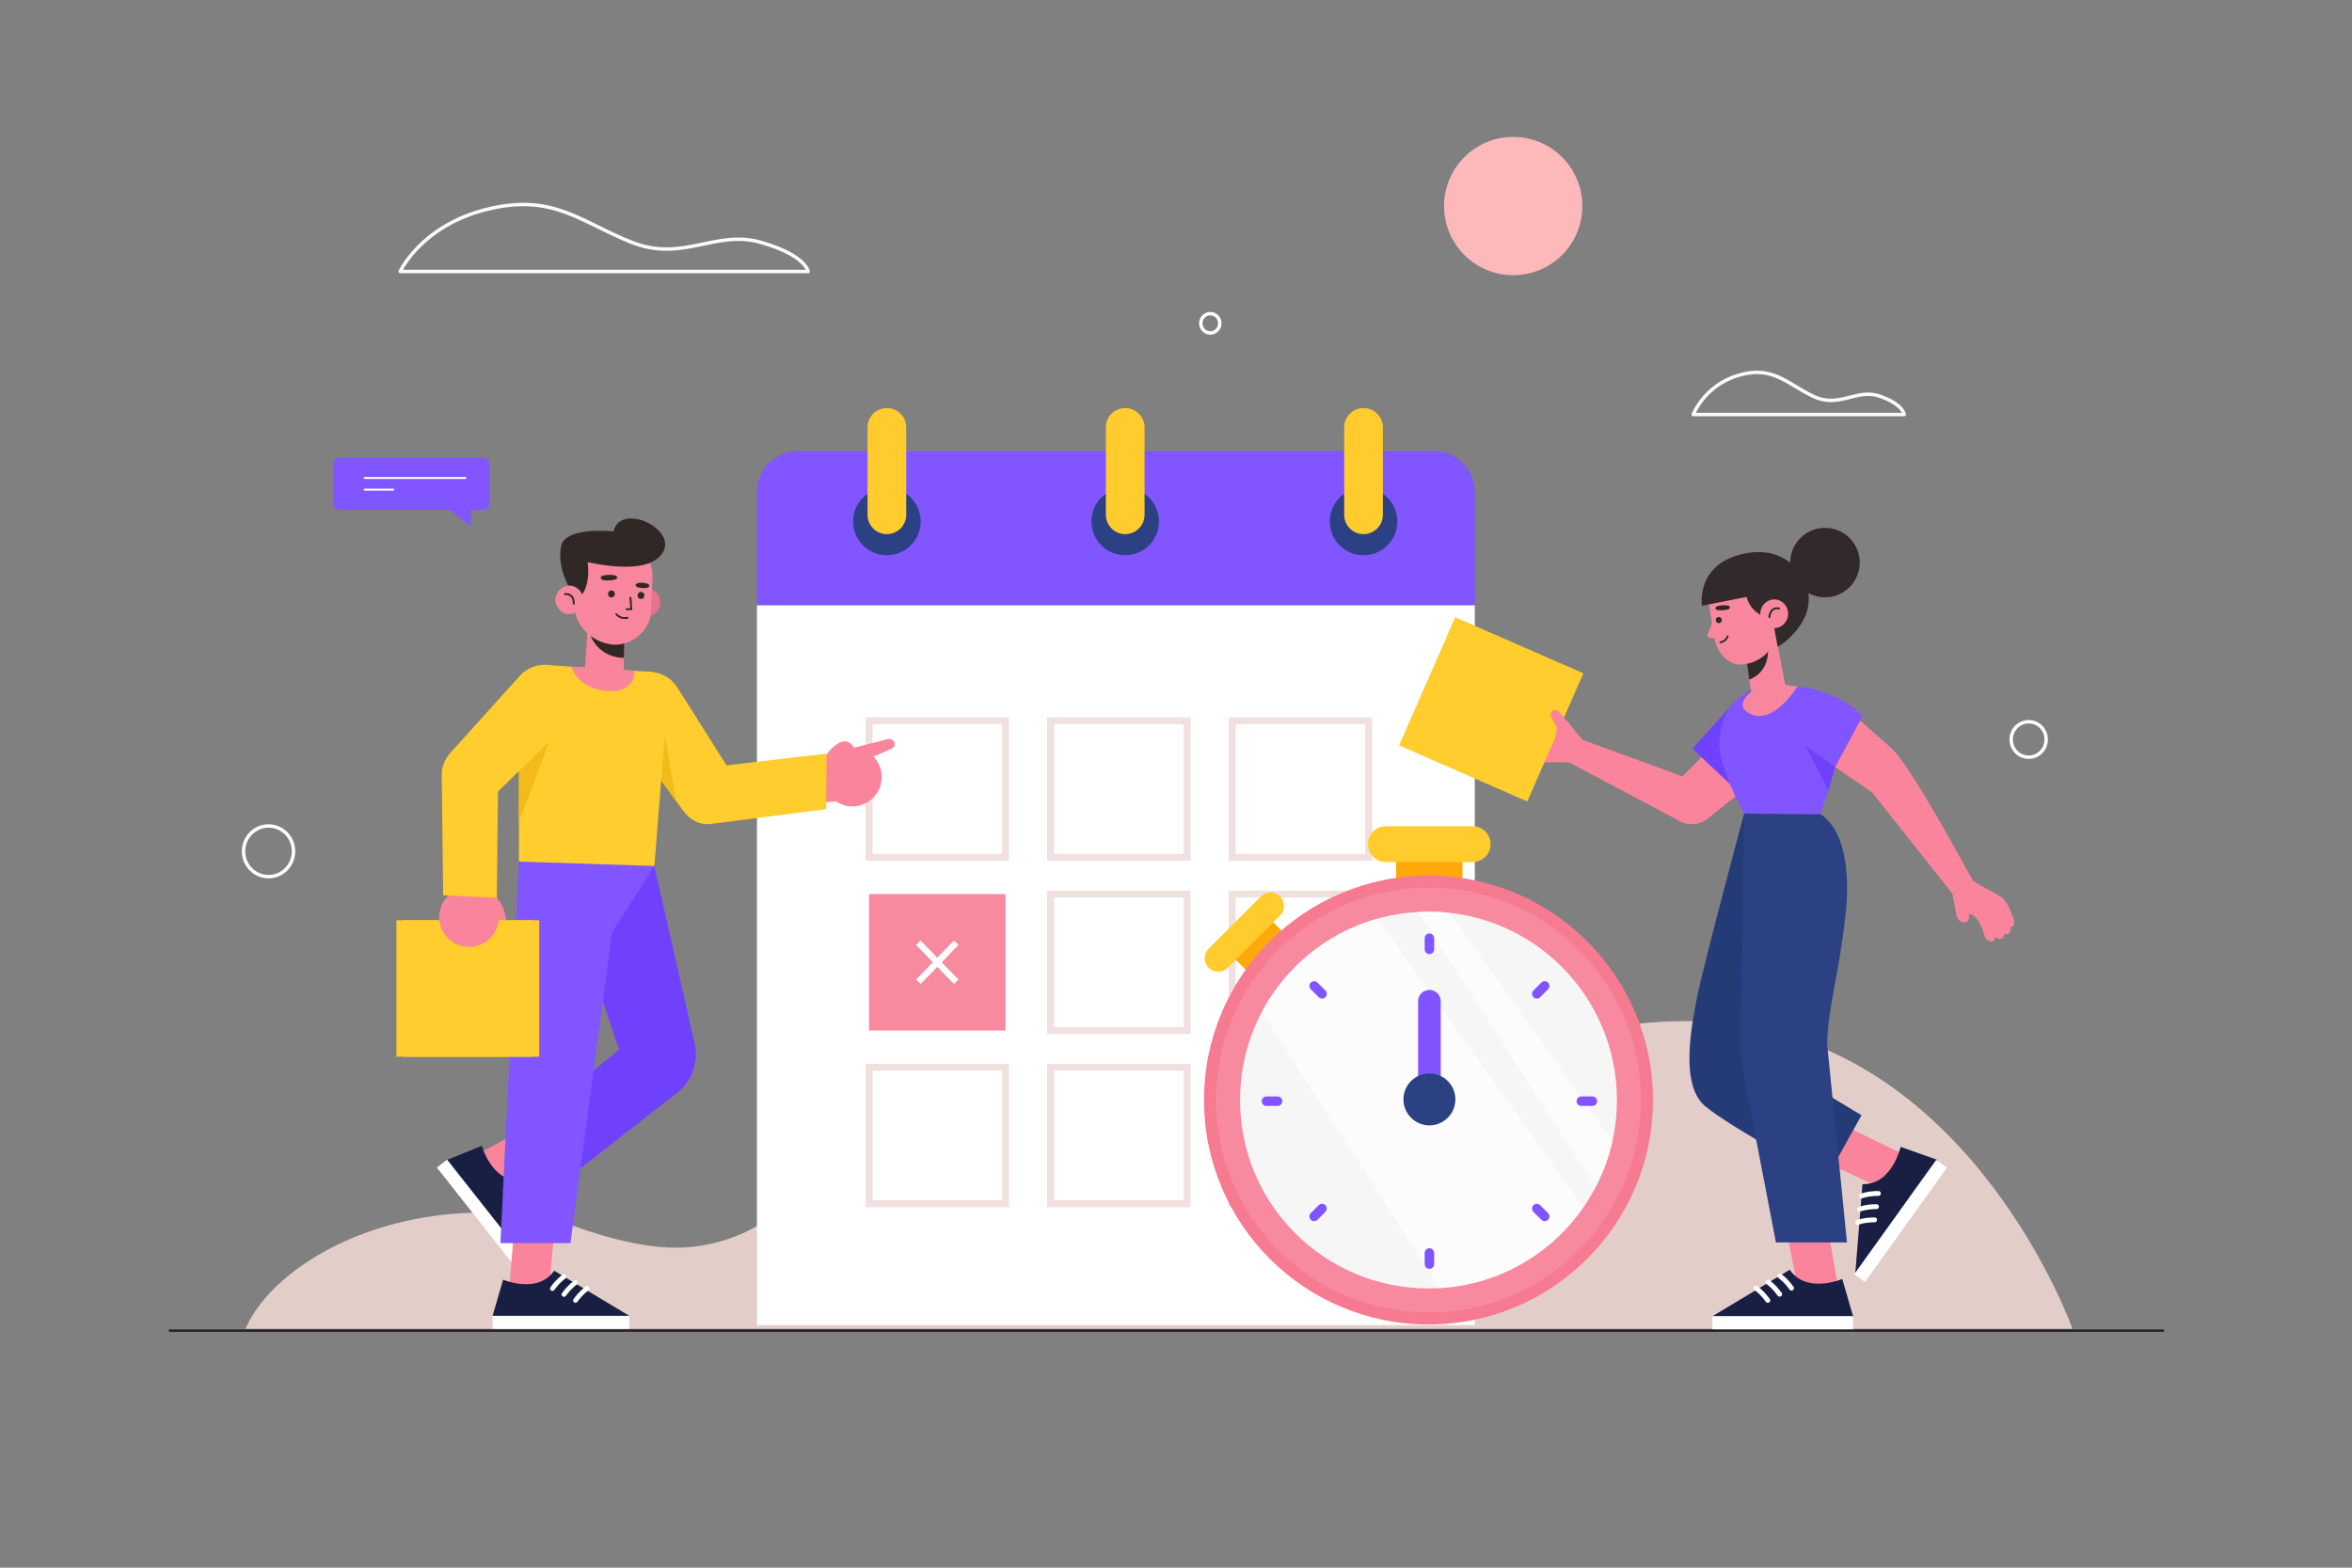 <?xml version="1.0" encoding="utf-8"?>
<!-- Generator: Adobe Illustrator 16.0.0, SVG Export Plug-In . SVG Version: 6.00 Build 0)  -->
<!DOCTYPE svg PUBLIC "-//W3C//DTD SVG 1.0//EN" "http://www.w3.org/TR/2001/REC-SVG-20010904/DTD/svg10.dtd">
<svg version="1.0" xmlns:x="http://ns.adobe.com/Extensibility/1.0/" xmlns:i="http://ns.adobe.com/AdobeIllustrator/10.0/" xmlns:graph="http://ns.adobe.com/Graphs/1.0/"
	 xmlns="http://www.w3.org/2000/svg" xmlns:xlink="http://www.w3.org/1999/xlink" xmlns:a="http://ns.adobe.com/AdobeSVGViewerExtensions/3.0/"
	 x="0px" y="0px" width="750px" height="500px" viewBox="0 0 750 500" enable-background="new 0 0 750 500" xml:space="preserve">
<rect x="0" y="0" width="750" height="500" fill="#808080" stroke="none"/>
<g id="BACKGROUND" display="none">
	<rect x="0" display="inline" fill="#F1E0DF" width="750" height="500"/>
</g>
<g id="OBJECTS">
	<g>
		<path fill="#E3CDC9" d="M167.328,387.477c5.284,0.604,10.118,1.722,14.549,3.205c0-0.001-0.003-0.008-0.003-0.008
			c0.065,0.023,0.127,0.043,0.192,0.066c0.175,0.059,0.348,0.12,0.521,0.181c26.405,9.421,38.531,7.653,48.913,4.465
			c28.037-8.61,44.66-45.681,90.067-38.505c19.26,3.043,34.756,7.181,46.833,15.601c-0.003-0.007-0.017-0.036-0.017-0.036
			c0.084,0.071,0.169,0.13,0.253,0.2c1.732,1.216,3.42,2.451,5.017,3.725c23.618,15.416,47.145-4.68,53.899-9.231
			c0.496-0.359,1.014-3.218,1.517-3.575c0.271-0.2,0.421-0.319,0.421-0.319l0.002,0.024c29.592-20.856,76.66-41.983,122.035-36.797
			c77.965,8.912,109.341,97.333,109.341,97.333H406.791h-20.734H224.53H188.89H78.274
			C87.375,402.896,123.776,382.499,167.328,387.477z"/>
		<g>
			<g>
				<g>
					<path fill="#8155FF" d="M108.206,162.633h45.935c1.069,0,1.936-0.867,1.936-1.936v-12.77c0-1.069-0.867-1.935-1.936-1.935
						h-45.935c-1.069,0-1.936,0.866-1.936,1.935v12.77C106.271,161.767,107.137,162.633,108.206,162.633z"/>
					<g>
						
							<line fill="none" stroke="#FFFFFF" stroke-width="0.624" stroke-miterlimit="10" x1="116.024" y1="152.455" x2="148.649" y2="152.455"/>
						
							<line fill="none" stroke="#FFFFFF" stroke-width="0.624" stroke-miterlimit="10" x1="116.024" y1="156.171" x2="125.627" y2="156.171"/>
					</g>
				</g>
				<polygon fill="#8155FF" points="150.146,160.419 150.146,167.945 140.553,160.419 				"/>
			</g>
			<g>
				
					<ellipse fill="none" stroke="#FFFFFF" stroke-width="1.089" stroke-miterlimit="10" cx="646.902" cy="235.847" rx="5.58" ry="5.658"/>
				
					<ellipse fill="none" stroke="#FFFFFF" stroke-width="1.089" stroke-miterlimit="10" cx="85.628" cy="271.519" rx="7.971" ry="8.082"/>
				
					<ellipse fill="none" stroke="#FFFFFF" stroke-width="1.089" stroke-miterlimit="10" cx="385.94" cy="103.118" rx="3.036" ry="3.079"/>
			</g>
			<g>
				
					<path fill="none" stroke="#FAFAFA" stroke-width="1.103" stroke-linecap="round" stroke-linejoin="round" stroke-miterlimit="10" d="
					M127.603,86.591h130.082c0,0-0.628-5.167-15.082-9.3c-14.453-4.133-24.822,6.458-41.161,0
					c-16.339-6.458-25.004-15.724-46.056-10.558C134.333,71.9,127.603,86.591,127.603,86.591z"/>
				
					<path fill="none" stroke="#FAFAFA" stroke-width="1.103" stroke-linecap="round" stroke-linejoin="round" stroke-miterlimit="10" d="
					M539.949,132.206h67.271c0,0-0.325-3.25-7.8-5.849c-7.475-2.6-12.836,4.062-21.286,0c-8.449-4.063-12.931-9.891-23.817-6.641
					C543.43,122.965,539.949,132.206,539.949,132.206z"/>
				<circle fill="#FDB9B9" cx="482.529" cy="65.719" r="22.049"/>
			</g>
		</g>
	</g>
	<g>
		<g>
			<g>
				<rect x="241.375" y="193" fill="#FFFFFF" width="228.904" height="229.634"/>
				<path fill="#8155FF" d="M470.279,156.878V193H241.375v-36.122c0-7.176,5.817-12.993,12.994-12.993h202.917
					C464.462,143.885,470.279,149.703,470.279,156.878z"/>
				<g>
					<g>
						<circle fill="#2B4183" cx="434.802" cy="166.314" r="10.767"/>
						<path fill="#FFCB2D" d="M434.802,170.358L434.802,170.358c3.409,0,6.172-2.763,6.172-6.171V136.31
							c0-3.408-2.763-6.171-6.172-6.171l0,0c-3.408,0-6.171,2.763-6.171,6.171v27.877
							C428.631,167.595,431.394,170.358,434.802,170.358z"/>
					</g>
					<g>
						<circle fill="#2B4183" cx="358.804" cy="166.314" r="10.768"/>
						<path fill="#FFCB2D" d="M358.804,170.358L358.804,170.358c3.408,0,6.171-2.763,6.171-6.171V136.31
							c0-3.408-2.763-6.171-6.171-6.171l0,0c-3.408,0-6.171,2.763-6.171,6.171v27.877
							C352.632,167.595,355.396,170.358,358.804,170.358z"/>
					</g>
					<g>
						<circle fill="#2B4183" cx="282.805" cy="166.314" r="10.768"/>
						<path fill="#FFCB2D" d="M282.805,170.358L282.805,170.358c3.408,0,6.171-2.763,6.171-6.171V136.31
							c0-3.408-2.763-6.171-6.171-6.171l0,0c-3.408,0-6.171,2.763-6.171,6.171v27.877
							C276.634,167.595,279.397,170.358,282.805,170.358z"/>
					</g>
				</g>
			</g>
			<g>
				<g>
					
						<rect x="392.93" y="229.903" fill="none" stroke="#F0E0DF" stroke-width="2.213" stroke-miterlimit="10" width="43.523" height="43.523"/>
					
						<rect x="335.023" y="229.903" fill="none" stroke="#F0E0DF" stroke-width="2.213" stroke-miterlimit="10" width="43.523" height="43.523"/>
					
						<rect x="277.117" y="229.903" fill="none" stroke="#F0E0DF" stroke-width="2.213" stroke-miterlimit="10" width="43.524" height="43.523"/>
				</g>
				<g>
					
						<rect x="392.93" y="285.15" fill="none" stroke="#F0E0DF" stroke-width="2.213" stroke-miterlimit="10" width="43.523" height="43.523"/>
					
						<rect x="335.023" y="285.15" fill="none" stroke="#F0E0DF" stroke-width="2.213" stroke-miterlimit="10" width="43.523" height="43.523"/>
					<rect x="277.117" y="285.15" fill="#F88AA0" width="43.524" height="43.523"/>
					<g>
						
							<line fill="none" stroke="#FFFFFF" stroke-width="2.017" stroke-miterlimit="10" x1="292.846" y1="300.693" x2="304.913" y2="313.131"/>
						
							<line fill="none" stroke="#FFFFFF" stroke-width="2.017" stroke-miterlimit="10" x1="304.913" y1="300.693" x2="292.846" y2="313.131"/>
					</g>
				</g>
				<g>
					
						<rect x="392.93" y="340.397" fill="none" stroke="#F0E0DF" stroke-width="2.213" stroke-miterlimit="10" width="43.523" height="43.523"/>
					
						<rect x="335.023" y="340.397" fill="none" stroke="#F0E0DF" stroke-width="2.213" stroke-miterlimit="10" width="43.523" height="43.523"/>
					
						<rect x="277.117" y="340.397" fill="none" stroke="#F0E0DF" stroke-width="2.213" stroke-miterlimit="10" width="43.524" height="43.523"/>
				</g>
			</g>
		</g>
		<g>
			<g>
				<g>
					<rect x="445.171" y="271.32" fill="#FFA80A" width="21.181" height="13.948"/>
					<path fill="#FFCB2D" d="M469.613,274.938h-27.705c-3.154,0-5.712-2.558-5.712-5.712l0,0c0-3.155,2.558-5.713,5.712-5.713
						h27.705c3.155,0,5.713,2.558,5.713,5.713l0,0C475.326,272.38,472.769,274.938,469.613,274.938z"/>
				</g>
				<g>
					
						<rect x="394.201" y="296.71" transform="matrix(0.707 -0.707 0.707 0.707 -96.085 373.362)" fill="#FFA80A" width="16.888" height="11.912"/>
					<path fill="#FFCB2D" d="M408.17,291.989l-16.682,16.683c-1.682,1.681-4.407,1.681-6.089,0l0,0
						c-1.681-1.682-1.681-4.407,0-6.089l16.683-16.682c1.681-1.682,4.407-1.682,6.088,0l0,0
						C409.852,287.582,409.852,290.309,408.17,291.989z"/>
				</g>
			</g>
			<g>
				<g>
					<circle fill="#F67B91" cx="455.512" cy="350.848" r="71.589"/>
					<circle fill="#F88AA0" cx="455.511" cy="350.848" r="67.738"/>
					<circle fill="#F6F6F6" cx="455.511" cy="350.848" r="60.088"/>
				</g>
				<g opacity="0.71">
					<defs>
						<circle id="SVGID_1_" opacity="0.71" cx="455.511" cy="350.848" r="60.088"/>
					</defs>
					<clipPath id="SVGID_2_">
						<use xlink:href="#SVGID_1_"  overflow="visible"/>
					</clipPath>
					<polygon clip-path="url(#SVGID_2_)" fill="#FFFFFF" points="389.772,303.309 480.85,444.44 521.996,409.055 431.886,282.735 
											"/>
					<polygon clip-path="url(#SVGID_2_)" fill="#FFFFFF" points="438.309,269.311 529.386,410.442 534.68,392.75 444.569,266.431 
											"/>
				</g>
				<g>
					<g>
						<g>
							<path fill="#8054FF" d="M455.811,304.299c-0.835,0-1.512-0.677-1.512-1.512v-3.548c0-0.835,0.677-1.512,1.512-1.512
								s1.512,0.677,1.512,1.512v3.548C457.322,303.622,456.646,304.299,455.811,304.299z"/>
							<path fill="#8054FF" d="M455.811,404.695c-0.835,0-1.512-0.677-1.512-1.512v-3.549c0-0.835,0.677-1.512,1.512-1.512
								s1.512,0.677,1.512,1.512v3.549C457.322,404.019,456.646,404.695,455.811,404.695z"/>
						</g>
						<g>
							<path fill="#8054FF" d="M421.57,318.482c-0.387,0-0.773-0.147-1.069-0.443l-2.51-2.509c-0.59-0.59-0.59-1.548,0-2.139
								c0.591-0.591,1.547-0.591,2.138,0l2.51,2.51c0.591,0.59,0.591,1.548,0,2.138C422.344,318.335,421.957,318.482,421.57,318.482
								z"/>
							<path fill="#8054FF" d="M492.562,389.474c-0.387,0-0.773-0.147-1.069-0.443l-2.51-2.509c-0.59-0.591-0.59-1.549,0-2.139
								c0.591-0.591,1.547-0.591,2.138,0l2.51,2.51c0.591,0.59,0.591,1.548,0,2.138
								C493.335,389.326,492.948,389.474,492.562,389.474z"/>
						</g>
						<g>
							<path fill="#8054FF" d="M419.061,389.474c-0.387,0-0.773-0.147-1.069-0.443c-0.59-0.59-0.59-1.548,0-2.138l2.51-2.51
								c0.591-0.591,1.547-0.591,2.138,0c0.591,0.59,0.591,1.548,0,2.139l-2.51,2.509
								C419.834,389.326,419.447,389.474,419.061,389.474z"/>
							<path fill="#8054FF" d="M490.052,318.482c-0.387,0-0.773-0.147-1.069-0.443c-0.59-0.59-0.59-1.548,0-2.138l2.51-2.51
								c0.591-0.591,1.547-0.591,2.138,0s0.591,1.549,0,2.139l-2.51,2.509C490.825,318.335,490.438,318.482,490.052,318.482z"/>
						</g>
						<g>
							<path fill="#8054FF" d="M407.387,352.723h-3.549c-0.835,0-1.511-0.677-1.511-1.512s0.676-1.511,1.511-1.511h3.549
								c0.835,0,1.512,0.676,1.512,1.511S408.222,352.723,407.387,352.723z"/>
							<path fill="#8054FF" d="M507.783,352.723h-3.548c-0.835,0-1.512-0.677-1.512-1.512s0.677-1.511,1.512-1.511h3.548
								c0.835,0,1.512,0.676,1.512,1.511S508.618,352.723,507.783,352.723z"/>
						</g>
					</g>
					<g>
						<path fill="#8054FF" d="M459.423,350.641h-7.224v-31.313c0-1.994,1.617-3.611,3.611-3.611l0,0
							c1.995,0,3.612,1.617,3.612,3.611V350.641z"/>
						<circle fill="#2B4183" cx="455.811" cy="350.641" r="8.284"/>
					</g>
				</g>
			</g>
		</g>
	</g>
	<g>
		<g>
			<g>
				<g>
					<path fill="#7041FD" d="M208.668,276.204l13.083,57.696c0.801,5.5-1.32,11.021-5.53,14.388l-39.061,30.545l0.722-28.127
						l19.51-15.922l-20.232-60.168L208.668,276.204z"/>
				</g>
				<g>
					<polygon fill="#FA849B" points="158.122,379.067 176.931,369.229 169.503,358.747 149.076,369.855 155.595,378.121 					"/>
					<g>
						<path fill="#181F42" d="M153.646,365.446c0,0,3.178,11.648,12.329,10.998l3.528,27.753l-27.001-34.24L153.646,365.446z"/>
						
							<rect x="132.582" y="386.293" transform="matrix(0.619 0.785 -0.785 0.619 363.73 26.652)" fill="#FFFFFF" width="43.606" height="4.119"/>
						
							<path fill="none" stroke="#FFFFFF" stroke-width="1.504" stroke-linecap="round" stroke-linejoin="round" stroke-miterlimit="10" d="
							M166.436,380.074c0,0-2.109-0.677-5.26-0.53"/>
						
							<path fill="none" stroke="#FFFFFF" stroke-width="1.504" stroke-linecap="round" stroke-linejoin="round" stroke-miterlimit="10" d="
							M167.218,384.136c0,0-2.109-0.676-5.26-0.53"/>
						
							<path fill="none" stroke="#FFFFFF" stroke-width="1.504" stroke-linecap="round" stroke-linejoin="round" stroke-miterlimit="10" d="
							M168,388.198c0,0-2.109-0.677-5.26-0.531"/>
					</g>
				</g>
			</g>
			<g>
				<g>
					<polygon fill="#FA849B" points="174.91,413.06 176.813,392.198 163.984,391.54 162.075,414.458 172.601,414.458 					"/>
					<g>
						<path fill="#181F42" d="M160.434,408.139c0,0,11.115,4.719,16.27-2.87l23.977,14.415h-43.605L160.434,408.139z"/>
						<rect x="157.075" y="419.684" fill="#FFFFFF" width="43.605" height="4.118"/>
						
							<path fill="none" stroke="#FFFFFF" stroke-width="1.504" stroke-linecap="round" stroke-linejoin="round" stroke-miterlimit="10" d="
							M179.839,407.154c0,0-1.837,1.237-3.674,3.802"/>
						
							<path fill="none" stroke="#FFFFFF" stroke-width="1.504" stroke-linecap="round" stroke-linejoin="round" stroke-miterlimit="10" d="
							M183.513,409.055c0,0-1.837,1.238-3.674,3.803"/>
						
							<path fill="none" stroke="#FFFFFF" stroke-width="1.504" stroke-linecap="round" stroke-linejoin="round" stroke-miterlimit="10" d="
							M187.187,410.956c0,0-1.837,1.237-3.674,3.802"/>
					</g>
				</g>
				<g>
					<g>
						<g>
							<polygon fill="#8155FF" points="165.473,274.791 159.587,396.475 181.91,396.475 198.168,275.188 							"/>
						</g>
					</g>
					<polygon fill="#8155FF" points="208.668,276.204 208.668,276.204 195.139,297.413 192.313,275.669 					"/>
				</g>
			</g>
		</g>
		<g>
			<g>
				<polygon fill="#FA849B" points="266.682,255.588 253.35,256.632 255.734,243.239 269.66,244.412 				"/>
				<g>
					<g>
						<g>
							<g>
								<circle fill="#FA849B" cx="271.821" cy="247.843" r="9.347"/>
								<path fill="#FA849B" d="M272.303,238.515c0,0-1.696-3.91-5.654-1.013c-3.958,2.896-7.469,8.825-1.926,16.422
									L272.303,238.515z"/>
							</g>
						</g>
					</g>
					<path fill="#FA849B" d="M272.303,238.463l10.736-2.701c0.889-0.29,1.881,0.192,2.187,1.062l0,0
						c0.265,0.753-0.077,1.558-0.806,1.897l-10.905,4.877L272.303,238.463z"/>
				</g>
				<g>
					<path fill="#FFCD2E" d="M216.341,219.833l17.611,27.865c2.492,4.467,1.104,10.101-3.178,12.898l0,0
						c-4.49,2.935-10.508,1.686-13.46-2.792L197.9,231.034c-2.821-4.28-2.244-9.953,1.381-13.577l0,0
						C204.347,212.393,212.851,213.577,216.341,219.833z"/>
					<polygon fill="#F2BB19" points="210.83,248.983 211.869,233.729 215.652,255.641 					"/>
				</g>
				<g>
					<path fill="#FFCD2E" d="M224.81,244.909l38.773-4.555l-0.122,17.708l-36.06,4.646c-5.688,1.103-10.922-3.378-10.71-9.169l0,0
						C216.856,249.036,220.325,245.349,224.81,244.909z"/>
				</g>
			</g>
			<g>
				<g>
					<g>
						<path fill="#FA849B" d="M157.708,297.408c0,0,4.325,0.348,3.619-4.596c-0.707-4.943-4.353-10.938-13.834-9.596
							L157.708,297.408z"/>
						<rect x="126.42" y="293.513" fill="#FFCD2E" width="43.523" height="43.523"/>
						<rect x="128.432" y="293.513" fill="#FFCD2E" width="43.523" height="43.523"/>
						<circle fill="#FA849B" cx="149.558" cy="292.507" r="9.517"/>
					</g>
					<path fill="#FFCD2E" d="M158.849,247.317l-0.427,39.038l-17.102-0.804l-0.455-37.934c-0.368-5.783,4.743-10.402,10.459-9.454
						l0,0C155.77,238.901,158.984,242.813,158.849,247.317z"/>
				</g>
				<g>
					<path fill="#FFCD2E" d="M180.811,230.971l-23.59,23.024c-3.851,3.367-9.649,3.182-13.277-0.424l0,0
						c-3.805-3.782-3.835-9.928-0.069-13.747l22.144-24.56c3.599-3.65,9.268-4.266,13.566-1.475l0,0
						C185.593,217.692,186.204,226.256,180.811,230.971z"/>
				</g>
			</g>
			<g>
				<g>
					<path fill="#FFCD2E" d="M207.138,214.26l-33.546-2.206c-3.024-0.199-8.418,5.294-8.1,8.309l-0.019,54.429l43.196,1.413
						l4.387-55.248C213.256,217.478,210.614,214.488,207.138,214.26z"/>
				</g>
				<polygon fill="#F2BB19" points="165.473,245.941 175.215,236.433 165.477,262.185 				"/>
			</g>
		</g>
		<g>
			<path fill="#E6728C" d="M201.67,191.738c-0.215,2.524,1.592,4.749,4.036,4.968c2.445,0.22,4.601-1.649,4.816-4.173
				s-1.592-4.749-4.036-4.968S201.886,189.214,201.67,191.738z"/>
			<path fill="#FA849B" d="M199.091,202.507l-0.205,10.958c-0.064,3.849-2.396,5.858-6.064,5.752l0,0
				c-3.131-0.09-6.542-1.673-6.342-5.063l1.126-17.227L199.091,202.507z"/>
			<path fill="#312725" d="M198.979,209.794c0,0-8.941,0.586-11.524-9.517c-0.813-3.182,11.679,1.106,11.679,1.106L198.979,209.794z
				"/>
			<path fill="#F8879D" d="M195.743,205.637L195.743,205.637c6.257,0.131,11.516-4.866,11.797-10.139l0.528-11.035
				c0.353-6.609-4.436-12.31-10.821-12.883l0,0c-6.537-0.587-13.449,4.307-14.025,11.057l-0.308,8.604
				C182.629,198.987,188.265,204.965,195.743,205.637z"/>
			<g>
				
					<polyline fill="none" stroke="#312725" stroke-width="0.597" stroke-linecap="round" stroke-linejoin="round" stroke-miterlimit="10" points="
					201.031,190.662 201.323,194.27 199.775,194.3 				"/>
				<path fill="#312725" d="M194.244,183.355c0,0,2.567-0.172,2.573,0.906c0,0-0.015,0.729-2.254,0.834
					c-2.239,0.105-2.817-0.075-3.009-0.763C191.362,183.644,193.042,183.34,194.244,183.355z"/>
				<path fill="#312725" d="M204.955,185.886c0,0-2.112-0.263-2.303,0.746c0,0-0.113,0.683,1.737,0.871
					c1.85,0.188,2.457-0.044,2.642-0.595C207.24,186.285,205.96,185.92,204.955,185.886z"/>
				
					<ellipse transform="matrix(-0.999 -0.052 0.052 -0.999 398.729 390.402)" fill="#312725" cx="204.415" cy="190.042" rx="1.076" ry="1.111"/>
				
					<ellipse transform="matrix(-0.999 -0.052 0.052 -0.999 379.922 388.934)" fill="#312725" cx="194.994" cy="189.551" rx="1.076" ry="1.111"/>
				
					<path fill="none" stroke="#312725" stroke-width="0.597" stroke-linecap="round" stroke-linejoin="round" stroke-miterlimit="10" d="
					M196.512,195.859c0.059,0.177,1.532,1.708,3.594,1.178"/>
			</g>
			<path fill="#312725" d="M205.492,166.22c-2.398-1.031-8.516-2.165-9.865,3.245c-6.088-0.465-15.775-0.352-16.749,4.927
				c-1.43,7.754,4.075,15.438,4.075,15.438l1.548,0.788c0,0,3.932-2.05,2.916-11.326c0,0,14.07,3.392,20.67-0.177
				C214.687,175.544,212.69,169.316,205.492,166.22z"/>
			<g>
				<path fill="#F8879D" d="M177.167,190.914c-0.213,2.5,1.576,4.703,3.997,4.92s4.556-1.633,4.77-4.133
					c0.213-2.5-1.576-4.702-3.997-4.92C179.516,186.564,177.38,188.414,177.167,190.914z"/>
				
					<path fill="none" stroke="#312725" stroke-width="0.597" stroke-linecap="round" stroke-linejoin="round" stroke-miterlimit="10" d="
					M182.954,192.529c0,0,0.28-3.282-2.803-3.038"/>
			</g>
			<path fill="#FA849B" d="M182.241,212.623l20.077,1.32c0,0,0.636,6.92-8.293,6.443
				C183.976,219.849,182.241,212.623,182.241,212.623z"/>
		</g>
	</g>
	<g>
		<g>
			<g>
				<g>
					<polygon fill="#FA849B" points="602.101,380.004 582.306,370.775 589.447,359.653 610.965,370.108 604.654,378.911 					"/>
					<g>
						<path fill="#181F42" d="M606.061,365.792c0,0-2.718,12.123-12.154,11.885l-2.32,28.691l26.142-36.464L606.061,365.792z"/>
						
							<rect x="583.946" y="387.252" transform="matrix(-0.583 0.813 -0.813 -0.583 1276.138 123.423)" fill="#FFFFFF" width="44.866" height="4.238"/>
						
							<path fill="none" stroke="#FFFFFF" stroke-width="1.548" stroke-linecap="round" stroke-linejoin="round" stroke-miterlimit="10" d="
							M593.604,381.429c0,0,2.136-0.794,5.381-0.792"/>
						
							<path fill="none" stroke="#FFFFFF" stroke-width="1.548" stroke-linecap="round" stroke-linejoin="round" stroke-miterlimit="10" d="
							M592.99,385.641c0,0,2.136-0.794,5.382-0.793"/>
						
							<path fill="none" stroke="#FFFFFF" stroke-width="1.548" stroke-linecap="round" stroke-linejoin="round" stroke-miterlimit="10" d="
							M592.378,389.853c0,0,2.136-0.794,5.382-0.793"/>
					</g>
				</g>
				<path fill="#243B77" d="M556.157,259.499c0,0-12.935,48.268-14.838,57.784s-5.71,28.551,2.284,35.403
					s38.702,23.285,38.702,23.285l11.298-20.281l-18.298-10.998L556.157,259.499z"/>
			</g>
			<g>
				<g>
					<polygon fill="#FA849B" points="573.599,412.994 569.564,391.529 582.765,390.853 586.805,414.433 575.974,414.433 					"/>
					<g>
						<path fill="#181F42" d="M587.455,407.932c0,0-11.436,4.854-16.74-2.953l-24.67,14.831h44.866L587.455,407.932z"/>
						<rect x="546.045" y="419.81" fill="#FFFFFF" width="44.866" height="4.237"/>
						
							<path fill="none" stroke="#FFFFFF" stroke-width="1.548" stroke-linecap="round" stroke-linejoin="round" stroke-miterlimit="10" d="
							M567.488,406.918c0,0,1.891,1.273,3.78,3.912"/>
						
							<path fill="none" stroke="#FFFFFF" stroke-width="1.548" stroke-linecap="round" stroke-linejoin="round" stroke-miterlimit="10" d="
							M563.709,408.874c0,0,1.89,1.273,3.779,3.912"/>
						
							<path fill="none" stroke="#FFFFFF" stroke-width="1.548" stroke-linecap="round" stroke-linejoin="round" stroke-miterlimit="10" d="
							M559.929,410.83c0,0,1.89,1.273,3.78,3.912"/>
					</g>
				</g>
				<path fill="#2B4183" d="M556.157,259.499l-1.284,72.815c-0.046,2.611,0.162,5.221,0.621,7.791l10.818,56.157h22.638
					l-6.316-63.333c0.268-11.648,4.132-24.693,5.578-38.898c0,0,4.438-26.352-7.729-34.399L556.157,259.499z"/>
			</g>
		</g>
		<g>
			<g>
				<g>
					<g>
						<path fill="#FA849B" d="M541.669,249.506l-37.012-13.542l-4.303,7.207l36.082,19.124c6.008,2.29,12.211-2.865,11.06-9.19l0,0
							C546.967,250.197,544.451,250.496,541.669,249.506z"/>
					</g>
					<g>
						<g>
							<path fill="#FA849B" d="M500.109,230.469c-0.654-0.702-1.698-1.027-2.586-0.807c-1.209,0.3-1.691,1.483-1.042,2.554
								l0.532,0.878c-1.188,0.454-3.64,0.569-8.126-3.962c-0.755-0.762-1.995-0.943-2.771-0.403
								c-0.605,0.422-0.749,1.158-0.422,1.824c0.015,0.031,0.037,0.06,0.054,0.09c-0.624-0.203-1.305-0.153-1.798,0.19
								c-0.605,0.421-0.749,1.158-0.423,1.824c0.043,0.087,0.096,0.173,0.155,0.257c-0.308,0.032-0.601,0.123-0.845,0.292
								c-0.605,0.422-0.749,1.158-0.423,1.824c0.092,0.187,0.221,0.367,0.385,0.534c0.06,0.06,0.118,0.112,0.177,0.171
								c-0.026,0.016-0.057,0.027-0.082,0.045c-0.606,0.421-0.749,1.158-0.423,1.824c0.092,0.187,0.22,0.367,0.385,0.533
								c1.239,1.251,2.466,2.29,3.671,3.126l-0.004,0.001c0,0,0.023,0.015,0.058,0.037c0.569,0.393,1.133,0.733,1.691,1.032
								c2.593,1.506,8.141,0.243,12.912,1.012l3.724-7.028L500.109,230.469z"/>
						</g>
						
							<rect x="453.214" y="203.986" transform="matrix(-0.401 0.916 -0.916 -0.401 873.496 -118.598)" fill="#FFCD2E" width="44.621" height="44.621"/>
						<path fill="#FA849B" d="M500.72,231.212l-3.628-4.228c-0.589-0.685-1.648-0.687-2.238-0.003l0,0
							c-0.392,0.454-0.471,1.099-0.199,1.633l1.827,3.602c0,0-1.563,4.9,2.16,9.148L500.72,231.212z"/>
					</g>
				</g>
				<g>
					<path fill="#FA849B" d="M558.073,250.284l-13.475,10.761c-2.72,2.172-6.51,2.401-9.472,0.573l0,0
						c-4.17-2.573-6.718-4.948-3.715-8.819l14.801-15.009L558.073,250.284z"/>
					<path fill="#7041FD" d="M568.509,237.401c0,0-1.792,8.843-12.419,16.867l-16.385-15.471l13.259-14.775L568.509,237.401z"/>
				</g>
			</g>
			<g>
				<g>
					<g>
						<path fill="#FA849B" d="M594.083,249.086l28.49,35.939l6.449-4.271c0,0-16.35-30.437-23.946-40.038
							c-3.989-5.042-11.978-3.721-14.191,2.315l0,0C589.867,245.804,592.187,246.821,594.083,249.086z"/>
					</g>
					<g>
						<path fill="#FA849B" d="M623.952,292.254c0.233,0.903,0.973,1.667,1.834,1.892c1.173,0.307,2.135-0.479,2.078-1.697
							l-0.047-0.997c1.227,0.165,3.374,1.206,5.1,7.165c0.29,1.002,1.266,1.732,2.18,1.633c0.713-0.079,1.179-0.642,1.209-1.362
							c0.001-0.033-0.004-0.068-0.005-0.103c0.439,0.465,1.044,0.739,1.625,0.675c0.713-0.078,1.179-0.641,1.209-1.361
							c0.004-0.095-0.001-0.193-0.013-0.292c0.277,0.116,0.569,0.175,0.858,0.143c0.713-0.078,1.178-0.641,1.209-1.361
							c0.008-0.201-0.018-0.416-0.081-0.635c-0.022-0.078-0.048-0.15-0.071-0.229c0.03-0.001,0.062,0.004,0.092,0
							c0.713-0.078,1.178-0.641,1.209-1.361c0.009-0.202-0.018-0.416-0.081-0.635c-0.476-1.645-1.041-3.103-1.682-4.377h0.004
							c0,0-0.013-0.023-0.031-0.059c-0.305-0.6-0.628-1.153-0.966-1.667c-1.514-2.493-6.841-3.995-10.56-6.871l-6.449,4.271
							L623.952,292.254z"/>
					</g>
				</g>
				<g>
					<path fill="#FA849B" d="M589.834,226.932l12.962,11.372c2.616,2.295,3.509,5.986,2.23,9.224l0,0
						c-1.801,4.557-3.69,7.483-8.029,5.208l-17.378-11.931L589.834,226.932z"/>
					<path fill="#8155FF" d="M573.146,218.999c0,0,11.096,0.19,20.883,9.219l-8.828,16.418l-17.356-6.021L573.146,218.999z"/>
				</g>
			</g>
			<g>
				<path fill="#8155FF" d="M559.095,219.978c0,0-10.774,2.978-10.811,17.424c-0.02,7.886,7.873,22.097,7.873,22.097l24.326,0.133
					c0,0,3.571-9.91,5.71-18.866c2.139-8.956-4.708-17.469-13.047-21.768L559.095,219.978z"/>
				<polygon fill="#7041FD" points="585.201,244.636 575.655,237.79 583.018,252.047 				"/>
			</g>
		</g>
		<g>
			<g>
				<g>
					<g>
						<path fill="#F8879D" d="M565.229,224.605L565.229,224.605c3.374-0.503,4.571-2.763,4.068-6.138l-3.75-19.34l-10.18,1.63
							l2.84,18.649C558.71,222.781,561.854,225.108,565.229,224.605z"/>
					</g>
					<path fill="#32292A" d="M563.218,202.954c0,0,3.301,10.31-5.45,13.815l-0.81-6.154l8.989-6.8"/>
				</g>
				<g>
					<path fill="#F8879D" d="M555.674,211.941L555.674,211.941c6.355-0.602,11.073-5.688,10.535-11.362l-1.758-18.575l-10.716,0.031
						c-3.949,0.374-9.383,5.612-9.05,9.137l1.87,11.534C546.945,206.827,550.331,212.447,555.674,211.941z"/>
					<path fill="#F8879D" d="M547.05,195.965l-2.438,6.222c-0.395,0.642,0.147,1.419,0.938,1.344l4.189-0.391L547.05,195.965z"/>
				</g>
			</g>
			<g>
				<path fill="#312725" d="M549.182,193.075c0,0-2.284,0.063-2.2,1.017c0,0,0.074,0.644,2.063,0.549s2.485-0.302,2.598-0.927
					C551.755,193.088,550.244,192.961,549.182,193.075z"/>
				
					<ellipse transform="matrix(0.989 -0.145 0.145 0.989 -22.902 81.742)" fill="#312725" cx="548.357" cy="197.718" rx="0.956" ry="0.987"/>
				
					<path fill="none" stroke="#312725" stroke-width="0.597" stroke-linecap="round" stroke-linejoin="round" stroke-miterlimit="10" d="
					M548.573,204.819c0,0,1.593,0,2.334-1.865"/>
			</g>
			<path fill="#F8879D" d="M566.251,217.897l6.896,1.102c0,0-7.244,11.736-14.374,8.921c-8.222-3.247,2.68-9.417,2.68-9.417
				L566.251,217.897z"/>
			<path fill="#32292A" d="M563.355,196.811c-5.382-1.375-6.406-6.423-6.406-6.423l-14.252,2.814c0,0-2.206-14.196,14.852-16.872
				c8.553-1.342,14.016,2.792,16.899,6.927c2.746,3.938,3.016,9.093,1.096,13.494c-1.361,3.121-4.862,7.49-8.681,9.483l-1.316-7.106
				C565.547,199.127,564.314,197.055,563.355,196.811z"/>
			<g>
				<path fill="#F8879D" d="M570.192,195.786c-0.023,2.531-2.03,4.572-4.481,4.561s-4.419-2.073-4.396-4.604
					c0.023-2.53,2.029-4.572,4.48-4.56C568.248,191.194,570.216,193.255,570.192,195.786z"/>
				
					<path fill="none" stroke="#312725" stroke-width="0.603" stroke-linecap="round" stroke-linejoin="round" stroke-miterlimit="10" d="
					M564.229,196.857c0,0,0.03-3.322,3.103-2.784"/>
			</g>
			<circle fill="#32292A" cx="581.953" cy="179.43" r="11.081"/>
		</g>
	</g>
	
		<line fill="none" stroke="#281F27" stroke-width="0.756" stroke-miterlimit="10" x1="690.092" y1="424.396" x2="53.857" y2="424.396"/>
</g>
<g id="DESIGNED_BY_FREEPIK" display="none">
	<g display="inline">
		<g id="XMLID_29_">
			<g id="XMLID_48_">
				<path id="XMLID_56_" fill="#1C1C1B" d="M385.084,465.471c-0.433,0.443-0.804,0.931-1.108,1.453l-0.465-0.241
					c-0.067-0.297-0.35-0.502-0.659-0.466c-0.331,0.039-0.568,0.339-0.529,0.67s0.339,0.567,0.67,0.528
					c0.065-0.007,0.127-0.025,0.184-0.052l0.451,0.234c-0.251,0.554-0.433,1.139-0.539,1.743l0.747,0.132
					c0.229-1.306,0.85-2.507,1.791-3.473L385.084,465.471z"/>
				<path id="XMLID_55_" fill="#1C1C1B" d="M390.571,463.169c-0.171,0-0.341,0.006-0.51,0.017l-0.073-0.626
					c0.188-0.149,0.296-0.389,0.266-0.645c-0.046-0.393-0.402-0.674-0.795-0.628c-0.394,0.046-0.675,0.402-0.628,0.795
					c0.029,0.255,0.189,0.462,0.404,0.564l0.073,0.624c-0.714,0.116-1.402,0.332-2.06,0.646l0.327,0.685
					c0.934-0.447,1.941-0.674,2.995-0.674c0.497,0,0.993,0.053,1.476,0.157l0.16-0.74
					C391.672,463.228,391.122,463.169,390.571,463.169z"/>
				<path id="XMLID_54_" fill="#1C1C1B" d="M397.174,465.716c0.331-0.04,0.566-0.341,0.525-0.672
					c-0.04-0.331-0.341-0.566-0.672-0.525c-0.31,0.038-0.535,0.304-0.53,0.608l-0.416,0.363c-0.418-0.431-0.89-0.813-1.407-1.14
					l-0.404,0.642c1.134,0.715,2.021,1.727,2.563,2.925l0.69-0.313c-0.251-0.554-0.567-1.071-0.942-1.545l0.402-0.351
					C397.045,465.721,397.108,465.725,397.174,465.716z"/>
				<path id="XMLID_53_" fill="#1C1C1B" d="M390.024,473.377c-0.386,0.023-0.775,0.035-1.157,0.035c-0.881,0-1.733-0.061-2.479-0.18
					c-0.391-0.062-0.846-0.154-1.271-0.292c1.047,1.861,3.069,3.125,5.389,3.125c2.855,0,5.262-1.916,5.949-4.503
					c-0.682,0.449-1.505,0.825-2.458,1.122C392.818,473.053,391.443,473.292,390.024,473.377z"/>
				<path id="XMLID_49_" fill="#1C1C1B" d="M390.571,464.685c-3.352,0-6.079,2.667-6.079,5.944c0,0.425,0.046,0.849,0.137,1.261
					c0.674,0.482,2.706,0.89,5.348,0.731c2.88-0.174,5.297-0.958,6.672-2.159c-0.005-0.194-0.021-0.39-0.045-0.581
					C396.224,466.919,393.63,464.685,390.571,464.685z M388.412,471.2c-1.02,0-1.85-0.83-1.85-1.851c0-1.02,0.83-1.85,1.85-1.85
					s1.85,0.83,1.85,1.85C390.262,470.37,389.432,471.2,388.412,471.2z M393.149,470.292c-0.75,0-1.36-0.61-1.36-1.36
					s0.61-1.36,1.36-1.36s1.36,0.61,1.36,1.36S393.899,470.292,393.149,470.292z"/>
			</g>
			<path id="XMLID_46_" fill="#1C1C1B" d="M406.575,466.552c-0.295-0.115-0.806-0.309-1.383-0.237
				c-0.551,0.069-0.844,0.341-0.844,1.007v0.866h2.229v1.717h-2.229v5.455h-1.932v-5.455h-1.34v-1.717h1.34v-0.889
				c0-1.68,0.896-2.782,2.568-2.782c0.643,0,1.157,0.121,1.59,0.308V466.552z"/>
			<path id="XMLID_44_" fill="#1C1C1B" d="M411.277,469.884c-0.177-0.029-0.357-0.046-0.526-0.046c-0.896,0-1.51,0.548-1.51,1.613
				v3.908h-1.932v-7.172h1.873v0.784c0.451-0.673,1.14-0.977,2.021-0.977c0.414,0,0.848,0.127,1.094,0.337L411.277,469.884z"/>
			<path id="XMLID_41_" fill="#1C1C1B" d="M418.945,471.763c0,0.222-0.016,0.488-0.037,0.651h-5.085
				c0.207,1.036,0.933,1.487,1.843,1.487c0.622,0,1.295-0.252,1.813-0.688l1.132,1.243c-0.813,0.748-1.85,1.089-3.057,1.089
				c-2.198,0-3.723-1.496-3.723-3.753c0-2.258,1.48-3.797,3.627-3.797C417.523,467.995,418.938,469.527,418.945,471.763z
				 M413.83,471.096h3.176c-0.178-0.917-0.733-1.436-1.562-1.436C414.533,469.66,414.001,470.208,413.83,471.096z"/>
			<path id="XMLID_38_" fill="#1C1C1B" d="M426.599,471.763c0,0.222-0.016,0.488-0.037,0.651h-5.085
				c0.207,1.036,0.933,1.487,1.843,1.487c0.622,0,1.295-0.252,1.813-0.688l1.132,1.243c-0.813,0.748-1.85,1.089-3.057,1.089
				c-2.198,0-3.723-1.496-3.723-3.753c0-2.258,1.48-3.797,3.627-3.797C425.177,467.995,426.591,469.527,426.599,471.763z
				 M421.483,471.096h3.176c-0.178-0.917-0.733-1.436-1.562-1.436C422.187,469.66,421.654,470.208,421.483,471.096z"/>
			<path id="XMLID_35_" fill="#1C1C1B" d="M434.943,471.77c0,2.154-1.495,3.775-3.471,3.775c-0.962,0-1.644-0.378-2.109-0.933v3.708
				h-1.925v-10.133h1.888v0.792c0.466-0.585,1.154-0.984,2.139-0.984C433.448,467.995,434.943,469.616,434.943,471.77z
				 M429.267,471.77c0,1.133,0.748,1.977,1.843,1.977c1.141,0,1.851-0.881,1.851-1.977c0-1.095-0.71-1.976-1.851-1.976
				C430.015,469.794,429.267,470.638,429.267,471.77z"/>
			<path id="XMLID_32_" fill="#1C1C1B" d="M438.047,465.841c0,0.696-0.54,1.229-1.235,1.229c-0.696,0-1.229-0.532-1.229-1.229
				c0-0.695,0.532-1.243,1.229-1.243C437.507,464.598,438.047,465.146,438.047,465.841z M437.788,475.359h-1.932v-7.172h1.932
				V475.359z"/>
			<path id="XMLID_30_" fill="#1C1C1B" d="M441.012,470.741l2.701-2.554h2.369l-3.479,3.375l3.501,3.797h-2.376l-2.717-2.901v2.901
				h-1.932v-10.658h1.932V470.741z"/>
		</g>
		<g>
			<path fill="#1C1C1B" d="M309.392,475.294v-1.055c-0.527,0.719-1.392,1.231-2.388,1.231c-1.846,0-3.149-1.406-3.149-3.706
				c0-2.256,1.289-3.721,3.149-3.721c0.953,0,1.816,0.469,2.388,1.245v-3.765h1.099v9.77H309.392z M309.392,473.376v-3.208
				c-0.396-0.615-1.245-1.143-2.124-1.143c-1.421,0-2.271,1.172-2.271,2.739s0.85,2.724,2.271,2.724
				C308.147,474.488,308.997,473.991,309.392,473.376z"/>
			<path fill="#1C1C1B" d="M311.912,471.75c0-2.051,1.465-3.706,3.486-3.706c2.139,0,3.398,1.67,3.398,3.794v0.278h-5.727
				c0.088,1.333,1.025,2.446,2.549,2.446c0.805,0,1.625-0.323,2.182-0.894l0.527,0.718c-0.703,0.703-1.655,1.084-2.813,1.084
				C313.42,475.471,311.912,473.962,311.912,471.75z M315.383,468.952c-1.509,0-2.256,1.274-2.314,2.358h4.644
				C317.697,470.256,316.994,468.952,315.383,468.952z"/>
			<path fill="#1C1C1B" d="M319.587,474.356l0.571-0.79c0.468,0.542,1.362,1.011,2.329,1.011c1.084,0,1.67-0.513,1.67-1.216
				c0-1.714-4.38-0.659-4.38-3.281c0-1.099,0.952-2.036,2.636-2.036c1.201,0,2.051,0.454,2.622,1.025l-0.513,0.762
				c-0.424-0.513-1.201-0.894-2.109-0.894c-0.966,0-1.567,0.483-1.567,1.113c0,1.553,4.38,0.527,4.38,3.281
				c0,1.187-0.952,2.139-2.783,2.139C321.286,475.471,320.304,475.119,319.587,474.356z"/>
			<path fill="#1C1C1B" d="M326.457,466.477c0-0.41,0.337-0.747,0.732-0.747c0.41,0,0.747,0.337,0.747,0.747
				s-0.337,0.732-0.747,0.732C326.793,467.209,326.457,466.887,326.457,466.477z M326.647,475.294v-7.074h1.099v7.074H326.647z"/>
			<path fill="#1C1C1B" d="M329.562,477.11l0.556-0.82c0.586,0.703,1.289,0.968,2.3,0.968c1.172,0,2.271-0.571,2.271-2.124v-1.012
				c-0.513,0.719-1.377,1.261-2.373,1.261c-1.846,0-3.149-1.377-3.149-3.662c0-2.271,1.289-3.677,3.149-3.677
				c0.952,0,1.802,0.469,2.373,1.245v-1.069h1.099v6.87c0,2.344-1.641,3.075-3.369,3.075
				C331.217,478.165,330.396,477.931,329.562,477.11z M334.688,473.259v-3.091c-0.381-0.615-1.23-1.143-2.109-1.143
				c-1.421,0-2.271,1.128-2.271,2.695c0,1.553,0.85,2.695,2.271,2.695C333.458,474.416,334.308,473.874,334.688,473.259z"/>
			<path fill="#1C1C1B" d="M342.393,475.294v-4.628c0-1.245-0.63-1.641-1.582-1.641c-0.864,0-1.685,0.527-2.095,1.099v5.17h-1.099
				v-7.074h1.099v1.025c0.498-0.586,1.465-1.201,2.519-1.201c1.48,0,2.256,0.747,2.256,2.285v4.965H342.393z"/>
			<path fill="#1C1C1B" d="M344.912,471.75c0-2.051,1.465-3.706,3.486-3.706c2.139,0,3.398,1.67,3.398,3.794v0.278h-5.728
				c0.088,1.333,1.025,2.446,2.549,2.446c0.806,0,1.626-0.323,2.183-0.894l0.527,0.718c-0.703,0.703-1.655,1.084-2.813,1.084
				C346.421,475.471,344.912,473.962,344.912,471.75z M348.384,468.952c-1.509,0-2.256,1.274-2.314,2.358h4.644
				C350.698,470.256,349.995,468.952,348.384,468.952z"/>
			<path fill="#1C1C1B" d="M358.33,475.294v-1.055c-0.527,0.719-1.392,1.231-2.388,1.231c-1.846,0-3.149-1.406-3.149-3.706
				c0-2.256,1.289-3.721,3.149-3.721c0.952,0,1.817,0.469,2.388,1.245v-3.765h1.099v9.77H358.33z M358.33,473.376v-3.208
				c-0.396-0.615-1.245-1.143-2.124-1.143c-1.421,0-2.27,1.172-2.27,2.739s0.849,2.724,2.27,2.724
				C357.084,474.488,357.934,473.991,358.33,473.376z"/>
			<path fill="#1C1C1B" d="M364.672,475.294v-9.77h1.098v3.765c0.572-0.776,1.421-1.245,2.388-1.245
				c1.845,0,3.149,1.465,3.149,3.721c0,2.3-1.304,3.706-3.149,3.706c-0.996,0-1.86-0.513-2.388-1.231v1.055H364.672z
				 M367.879,474.488c1.436,0,2.286-1.156,2.286-2.724s-0.85-2.739-2.286-2.739c-0.864,0-1.728,0.527-2.109,1.143v3.208
				C366.151,473.991,367.016,474.488,367.879,474.488z"/>
			<path fill="#1C1C1B" d="M372.508,477.066c0.161,0.074,0.425,0.117,0.601,0.117c0.483,0,0.806-0.16,1.055-0.746l0.469-1.069
				l-2.959-7.148h1.187l2.358,5.801l2.343-5.801h1.201l-3.544,8.511c-0.425,1.024-1.143,1.421-2.08,1.435
				c-0.234,0-0.601-0.044-0.806-0.103L372.508,477.066z"/>
		</g>
	</g>
</g>
</svg>
